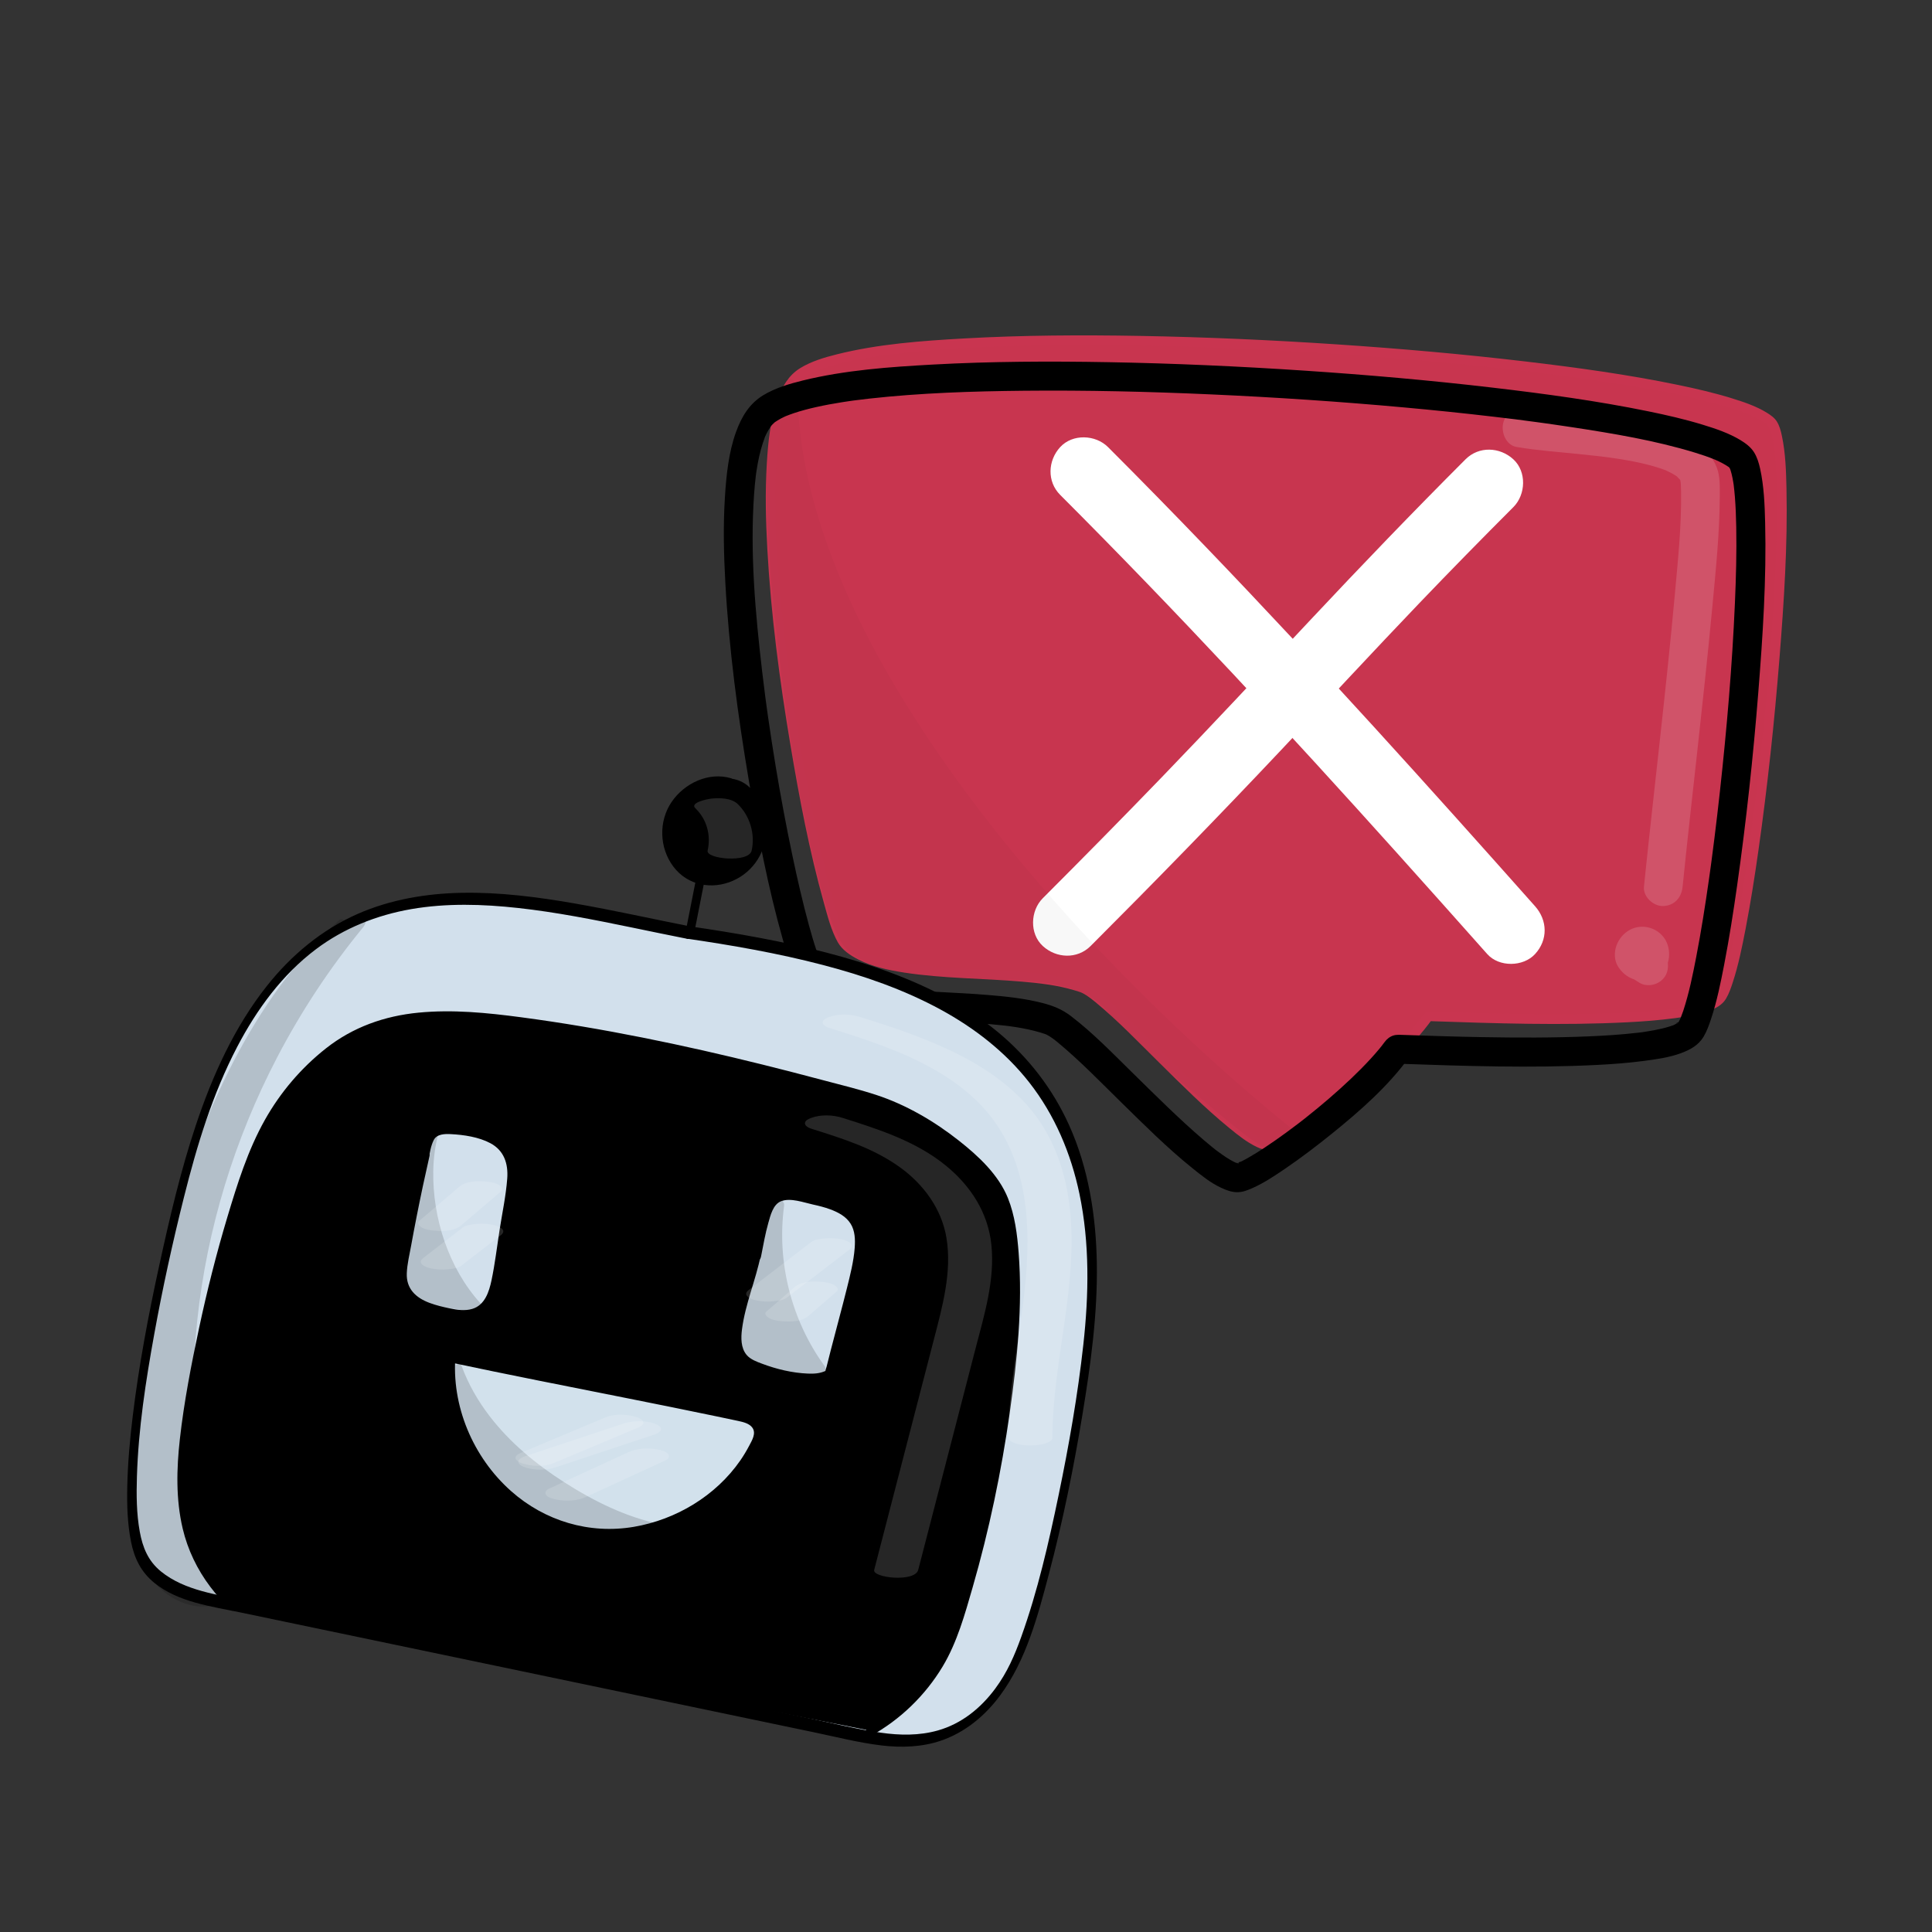 <?xml version="1.0" encoding="utf-8"?>
<!-- Generator: Adobe Adobe Illustrator 24.2.0, SVG Export Plug-In . SVG Version: 6.00 Build 0)  -->
<svg version="1.1" xmlns="http://www.w3.org/2000/svg" xmlns:xlink="http://www.w3.org/1999/xlink" x="0px" y="0px"
	 viewBox="0 0 2000 2000" style="enable-background:new 0 0 2000 2000;" xml:space="preserve">
<rect x="0" y="0" width="2000" height="2000" fill="#333333" stroke="none"/>
<style type="text/css">
	.st0{fill:#C8354F;}
	.st1{fill:#C93550;}
	.st2{opacity:0.149;}
	.st3{fill:#FFFFFF;}
	.st4{opacity:0.031;}
	.st5{fill:#D2E0EC;}
	.st6{fill:#D2E1EC;}
</style>
<g id="Ebene_6">
</g>
<g id="Ebene_3">
</g>
<g id="Ebene_4">
	<g>
		<g id="Ebene_2_Kopie">
			<g>
				<path class="st0" d="M1480.74,1052.09c69.13,2.35,279.59,10.37,300.51-18.94c33.98-47.62,86.52-563.8,52.01-596.52
					C1760.94,368.06,899.16,311,822.6,391.91c-69.03,72.96,25.04,555.45,51.45,584.56c39.92,44,181.38,21.66,247.28,46.44
					c29.38,11.05,160.03,164.64,192.7,162.89c18.54-0.99,126.77-80.9,164.53-133.56"/>
				<g>
					<path class="st1" d="M1480.74,1057.1c67.85,2.31,135.93,4.62,203.78,1.16c16.32-0.83,32.65-2.04,48.85-4.2
						c12.01-1.6,24.31-3.46,35.73-7.66c7.02-2.58,13.73-5.97,17.67-12.58c3-5.05,4.99-10.78,6.82-16.34
						c6.03-18.29,9.86-37.35,13.5-56.24c5.21-27.07,9.47-54.33,13.34-81.62c9.32-65.82,16.4-131.97,21.68-198.23
						c4.65-58.32,8.54-117.07,7.25-175.61c-0.4-18.13-0.97-36.72-4.74-54.51c-1.07-5.07-2.45-10.49-5.24-14.92
						c-2.44-3.88-6.35-6.61-10.18-8.99c-11.04-6.87-23.84-11.15-36.18-14.98c-18.28-5.67-36.98-10-55.71-13.87
						c-52.31-10.83-105.37-18.09-158.39-24.34c-64.95-7.66-130.14-13.36-195.4-17.7c-67.74-4.51-135.58-7.54-203.46-8.73
						c-60.63-1.06-121.37-0.79-181.94,2.62c-43.93,2.47-88.82,5.71-131.65,16.4c-13.05,3.26-26.61,7.25-38.15,14.35
						c-12.07,7.43-18.85,19.46-23.47,32.57c-7.41,20.98-9.71,43.84-11.05,65.92c-1.79,29.44-1.11,59.02,0.51,88.46
						c3.75,68.03,12.65,135.83,23.91,202.99c9.2,54.87,19.6,109.94,34.64,163.55c3.82,13.63,7.48,28.47,14.48,40.91
						c4.51,8,13.07,13.64,21.05,17.69c14.77,7.51,31.29,11.13,47.56,13.62c40.37,6.19,81.39,5.89,122.01,9.37
						c18,1.54,36.19,3.64,53.57,8.75c5.92,1.74,8.14,2.28,12.79,5.25c3.67,2.34,6.83,4.86,10.13,7.59
						c23.18,19.18,44.14,41.16,65.55,62.26c23.58,23.25,47.09,46.89,72.77,67.85c8.74,7.13,17.89,14.53,28.14,19.4
						c7.8,3.7,14.22,4.37,22.2,0.95c11.9-5.09,22.88-12.55,33.53-19.82c15.91-10.86,31.28-22.53,46.25-34.66
						c28.88-23.39,58.1-48.69,79.97-78.99c3.78-5.23-4.91-10.24-8.65-5.06c-10.56,14.64-23.35,27.7-36.37,40.14
						c-14.74,14.09-30.23,27.4-46.16,40.13c-14.38,11.49-29.17,22.53-44.49,32.74c-9.42,6.27-20.54,14.09-30.67,17.39
						c-0.64,0.21-1.29,0.38-1.94,0.56c-1.73,0.48,0.32,0.07-0.9,0.13c-0.58,0.03-1.17-0.03-1.75-0.09c1.35,0.14-1.29-0.34-1.79-0.48
						c-3.59-1.03-6.64-2.73-10.33-4.96c-10.44-6.3-19.89-14.21-29.09-22.16c-25.47-22-49.23-45.96-73.18-69.58
						c-19.85-19.58-39.41-40.26-61.57-57.29c-8.56-6.58-17.28-9.98-27.81-12.61c-17.65-4.42-35.93-6.34-54.04-7.79
						c-39.99-3.2-80.56-2.72-120.2-9.45c-15.36-2.61-31.34-6.2-44.86-14.26c-2.59-1.54-5.1-3.23-7.37-5.2
						c-1.25-1.08-2.39-2.25-3.56-3.41c-0.27-0.27-1.69-2.12-0.43-0.39c-1.09-1.49-1.97-3.1-2.79-4.75
						c-2.36-4.75-4.28-10.22-6.39-16.57c-2.83-8.54-5.31-17.19-7.66-25.87c-6.53-24.1-12.03-48.48-17.13-72.91
						c-13.31-63.8-23.82-128.27-31.33-193.01c-7.07-60.96-12.61-123.19-8.33-184.57c1.46-20.83,3.92-42.36,11.48-61.98
						c2.28-5.9,6.26-13.39,10.29-17.71c0.7-0.76,1.44-1.48,2.21-2.17c0.35-0.31,0.71-0.61,1.07-0.91c1.25-1.06-0.52,0.32,0.84-0.65
						c2.03-1.44,4.13-2.76,6.31-3.95c5.93-3.23,9.53-4.59,16-6.78c7.4-2.51,14.97-4.51,22.58-6.25c18.91-4.32,38.16-7.1,57.43-9.28
						c53.25-6.03,107-7.79,160.56-8.36c64.89-0.69,129.79,0.85,194.61,3.74c66.66,2.98,133.27,7.44,199.73,13.51
						c59.05,5.39,118.04,11.94,176.65,20.97c42.28,6.51,85.05,13.63,126,26.27c6.93,2.14,13.8,4.49,20.52,7.24
						c1.26,0.52,1.21,0.49,3.17,1.37c1.34,0.6,2.68,1.23,3.99,1.88c2.25,1.12,4.46,2.31,6.59,3.63c0.9,0.56,1.77,1.15,2.65,1.75
						c0.44,0.3,0.87,0.63,1.3,0.96c-1.37-1.04,0.07,0.06,0.38,0.33c0.61,0.55,1.2,1.09,1.78,1.67c1.01,1.01-0.51-0.85,0.11,0.13
						c0.25,0.39,0.52,0.76,0.73,1.17c0.27,0.5,1.52,3.22,0.87,1.64c0.47,1.14,0.88,2.31,1.25,3.48c0.91,2.89,1.58,5.86,2.15,8.84
						c3.19,16.61,3.74,35.58,4.04,53.49c0.46,26.67-0.3,53.35-1.49,79.99c-2.89,64.92-8.46,129.75-15.54,194.34
						c-6.41,58.47-13.82,117.01-24.95,174.79c-3.61,18.74-7.42,37.64-13.36,55.81c-2.01,6.14-2.91,9.27-5.95,14.37
						c-1.3,2.18-2.09,3.03-3.99,4.23c-3.63,2.3-6.6,3.46-10.59,4.75c-11.85,3.84-24.38,5.68-36.71,7.13
						c-16.34,1.92-32.77,2.97-49.2,3.7c-37.38,1.65-74.83,1.54-112.23,0.89c-28.23-0.49-56.44-1.41-84.65-2.38
						C1474.29,1046.86,1474.3,1056.88,1480.74,1057.1L1480.74,1057.1z"/>
				</g>
			</g>
		</g>
		<g id="Ebene_7">
			<g class="st2">
				<g>
					<path class="st3" d="M1570.05,462.73c21.27,3.56,42.84,5.15,64.28,7.3c5.92,0.59,11.84,1.21,17.75,1.88
						c2.88,0.33,5.76,0.66,8.64,1.02c1.44,0.18,2.88,0.36,4.32,0.54c4.74,0.6-4.01-0.58,0.82,0.11c11.24,1.59,22.46,3.4,33.53,5.92
						c5.15,1.17,10.27,2.49,15.31,4.04c2.27,0.7,4.53,1.44,6.77,2.25c1.08,0.39,2.14,0.8,3.21,1.2c4.38,1.65-3.1-1.51-0.41-0.2
						c3.78,1.84,7.53,3.62,11.03,5.97c0.74,0.5,1.48,1.19,2.26,1.61c-1.11-0.59-3.98-3.37-1.67-1.21c1.34,1.26,2.6,3.01,4.04,4.12
						c-0.79-0.61-3.11-4.53-1.48-1.84c0.4,0.67,0.81,1.35,1.23,2.01c2.43,3.83-0.96-4.05-0.44-1.21c0.26,1.44,1.21,6.71,0.55,1.79
						c-0.65-4.87-0.14-0.93-0.03,0.25c0.1,1.12,0.18,2.24,0.25,3.35c0.15,2.56,0.22,5.12,0.25,7.69
						c0.47,35.15-3.25,70.52-6.42,105.47c-4.49,49.51-9.81,98.95-15.22,148.37c-5.11,46.74-10.42,93.46-15.3,140.23
						c-0.51,4.84-1,9.69-1.5,14.54c-1.06,10.44,9.95,20.45,20,20c11.74-0.53,18.87-8.81,20-20c4.68-46.1,9.91-92.15,14.98-138.21
						c5.58-50.76,11.11-101.54,15.88-152.39c3.52-37.54,7.44-75.38,7.6-113.12c0.04-9.66,0.46-20.95-3.02-30.08
						c-8.15-21.36-29.4-31.94-49.95-38.54c-23.07-7.41-47.56-10.44-71.54-13.25c-22.23-2.6-44.57-4.22-66.78-6.95
						c-1.1-0.13-2.2-0.28-3.3-0.42c-3.34-0.42,5.26,0.76,1.26,0.16c-2.1-0.31-4.19-0.62-6.28-0.97c-10.28-1.72-22.04,2.7-24.6,13.97
						C1553.88,447.79,1559.01,460.88,1570.05,462.73L1570.05,462.73z"/>
				</g>
			</g>
			<g class="st2">
				<g>
					<path class="st3" d="M1685.69,992.16c0.67,4.37,1.34,8.74,2.01,13.1c9.79-7.53,19.59-15.06,29.38-22.59
						c-5.08-3.22-10.15-6.44-15.23-9.66c1.35,10.47,2.7,20.94,4.05,31.41c-2.3,1.93-4.47,3.31-7.52,3.75
						c-1.18,0.35-2.37,0.35-3.55-0.01c-2.05-0.37-2.35-0.38-0.89-0.04c-2.23-0.83-3.93-1.83-5.71-3.42c1.01,1.03,0.86,0.8-0.43-0.69
						c-1.19-1.24-2.02-2.71-2.49-4.4c3.06-7.53,6.13-15.06,9.19-22.59c0.28-0.16,4.84-1.5,2.33-0.99c2.48-0.5,4.62-0.55,7.11-0.05
						c-2.53-0.51,1.94,0.92,2.25,1.07c-2.28-1.06,1.58,1.21,1.89,1.52c1.6,1.6,2.59,3.74,3.25,5.87c-1.08-3.46-0.29,7.33-0.24,7
						c0.42-2.52-0.73,1.79-0.96,2.2c-0.65,0.86-1.3,1.72-1.95,2.57c-2.77,1.93-3.49,2.48-2.18,1.66c2.1-1.07-4.4,1.6-2.17,0.91
						c1.03-0.24,0.6-0.19-1.27,0.17c-1.15,0.35-2.31,0.38-3.47,0.09c-4.59-0.52-8.52-3.29-10.3-7.58c-1.68-4.05-0.03,2.05-0.66-2.46
						c-0.62-4.47-0.59,1.86-0.04-2.63c-0.03-1.2,0.28-2.31,0.91-3.33c0.81-1.67,0.97-2.06,0.48-1.18c-0.89,1.53,3.58-3.76,1.05-1.76
						c10.47,1.35,20.94,2.7,31.41,4.05c-1.09-1.66-2.18-3.33-3.27-4.99c-5.72-8.74-17.97-13.23-27.36-7.17
						c-8.73,5.63-13.3,18-7.18,27.36c1.09,1.66,2.18,3.33,3.27,4.99c3.51,5.36,8.24,8.69,14.61,9.55c6.76,0.91,11.61-1.39,16.8-5.5
						c10.43-8.26,11.6-25.54,4.69-36.28c-8.21-12.77-25.71-16.76-38.47-8.22c-12.31,8.23-17.85,25.38-8.96,38.27
						c8.6,12.46,25.2,17.21,38.62,9.41c7.67-4.46,11.5-14.06,9.19-22.59c-2.49-9.22-9.98-16.97-19.3-19.43
						c-10.11-2.67-19.13,0.01-26.95,6.58c-10.3,8.64-5.98,25.05,4.05,31.41c5.08,3.22,10.15,6.44,15.23,9.66
						c6.77,4.29,16.11,3.15,22.21-1.56c6.84-5.29,8.43-12.8,7.17-21.02c-0.67-4.37-1.34-8.74-2.01-13.1
						c-0.71-4.62-5.34-9.7-9.19-11.95c-4.29-2.51-10.6-3.57-15.41-2.02c-4.84,1.57-9.51,4.57-11.95,9.19
						C1685.03,981.81,1684.83,986.54,1685.69,992.16L1685.69,992.16z"/>
				</g>
			</g>
		</g>
		<g id="Ebene_2_1_">
			<g>
				<g>
					<path d="M1448.48,1101.19c67.94,2.34,136.11,4.67,204.05,1.26c16.34-0.82,32.69-2.02,48.92-4.15
						c12.9-1.7,26.14-3.48,38.43-7.97c9.52-3.48,18.21-8.09,23.59-17.02c3.43-5.69,5.71-12.2,7.8-18.48
						c6.08-18.27,9.93-37.34,13.58-56.22c5.25-27.13,9.52-54.46,13.4-81.82c9.43-66.49,16.64-133.31,21.95-200.26
						c4.62-58.25,8.51-116.95,7.07-175.41c-0.46-18.65-1.2-37.82-5.23-56.1c-1.28-5.82-3.13-11.92-6.35-16.97
						c-3.43-5.37-8.68-9.24-14.06-12.5c-11.97-7.25-25.77-11.85-39.09-15.93c-18.45-5.64-37.3-9.95-56.19-13.82
						c-53.13-10.88-107.02-18.17-160.86-24.49c-64.91-7.62-130.04-13.3-195.25-17.64c-67.65-4.5-135.41-7.55-203.19-8.76
						c-60.43-1.08-120.96-0.85-181.32,2.47c-44.97,2.47-90.95,5.76-134.82,16.53c-13.95,3.43-28.44,7.76-40.81,15.23
						c-14.28,8.62-22.43,22.28-28.04,37.66c-7.87,21.6-10.22,45.39-11.65,68.18c-1.85,29.4-1.17,58.95,0.46,88.35
						c3.79,68.62,12.89,137.01,24.33,204.74c9.29,55.04,19.79,110.29,35.04,164.03c4.04,14.23,8.03,29.72,15.42,42.66
						c5.45,9.54,15.4,16.53,25.03,21.33c15.9,7.93,33.32,11.96,50.79,14.56c41.38,6.17,83.3,6.02,124.92,9.67
						c4.57,0.4,9.14,0.85,13.7,1.37c1.21,0.14,2.43,0.28,3.64,0.43c0.65,0.08,4.73,0.63,0.79,0.09c2.34,0.32,4.67,0.66,7,1.03
						c8.62,1.38,17.2,3.12,25.56,5.64c1.59,0.48,3.18,0.99,4.75,1.53c0.89,0.31,1.83,0.78,2.74,0.98c1.86,0.41-4-2.06-2.35-0.99
						c1.38,0.89,2.94,1.54,4.33,2.42c1.63,1.03,3.18,2.17,4.74,3.29c3.51,2.54-2.42-1.99,0.34,0.24c1.21,0.98,2.43,1.95,3.63,2.95
						c23.08,19.13,44.04,40.9,65.42,61.86c23.67,23.19,47.26,46.8,73.07,67.64c9.37,7.57,19.13,15.53,30.13,20.67
						c5.19,2.43,10.53,4.53,16.35,4.67c5.83,0.14,10.79-1.84,16.01-4.13c12.02-5.28,23.15-12.74,33.97-20.11
						c16.49-11.23,32.41-23.33,47.93-35.85c29.45-23.75,58.75-49.42,81.09-80.19c4.76-6.56,1.12-16.72-5.38-20.52
						c-7.58-4.43-15.75-1.19-20.52,5.38c-0.64,0.88-4.59,5.94-1.87,2.56c-1.21,1.51-2.42,3.03-3.65,4.52
						c-2.88,3.46-5.85,6.85-8.89,10.17c-6.54,7.14-13.39,14-20.41,20.67c-14.76,14.03-30.26,27.27-46.2,39.92
						c-1.71,1.36-3.42,2.7-5.14,4.05c-0.32,0.25-3.74,2.89-1.05,0.82c-1.01,0.78-2.03,1.56-3.05,2.33
						c-3.96,3.02-7.95,5.99-11.97,8.93c-7,5.11-14.08,10.09-21.31,14.87c-5.86,3.88-11.81,7.65-17.93,11.11
						c-2.29,1.29-4.6,2.54-6.96,3.7c-0.99,0.48-2.41,0.85-3.27,1.53c3.16-2.48,2.58-0.99,0.28-0.2c-0.78,0.27-1.6,0.43-2.37,0.7
						c-2.63,0.96,2.71-0.09,2.08-0.24c-0.44-0.1-1.66-0.18-2.09-0.08c3.83-0.86,3.75,0.79,1.27-0.01c-0.85-0.27-1.71-0.58-2.57-0.84
						c-3.03-0.91,3.69,1.8,0.81,0.34c-2.07-1.05-4.13-2.08-6.13-3.27c-4.76-2.82-9.23-6.05-13.66-9.35
						c-0.81-0.6-3.29-2.21,0.43,0.35c-0.69-0.47-1.34-1.04-1.99-1.56c-1.25-0.99-2.5-1.99-3.73-3c-2.86-2.33-5.69-4.7-8.49-7.1
						c-25.46-21.84-49.21-45.64-73.15-69.11c-20.62-20.22-40.95-41.35-63.97-58.89c-8.9-6.79-18.37-10.57-29.26-13.36
						c-18.84-4.83-38.45-6.85-57.8-8.4c-20.3-1.62-40.64-2.45-60.97-3.64c-10.05-0.59-20.1-1.26-30.13-2.17
						c-4.62-0.42-9.23-0.89-13.83-1.44c-1.23-0.15-2.45-0.3-3.68-0.45c-3.97-0.49,2.2,0.37-0.25-0.03c-2.56-0.42-5.14-0.75-7.7-1.17
						c-8.44-1.39-16.84-3.14-25.04-5.59c-3.57-1.06-7.01-2.38-10.52-3.63c-3.23-1.15,3.06,1.51,0.03,0.01
						c-0.84-0.42-1.72-0.78-2.56-1.19c-1.65-0.8-3.27-1.65-4.85-2.56c-1.53-0.88-3.02-1.81-4.47-2.81c-0.47-0.32-0.92-0.68-1.4-0.99
						c-2.58-1.68,2.57,2.38,0.37,0.27c-1.6-1.54-3.39-3.82-5.2-5.04c3.49,2.36,2.5,3.62,1.54,1.93c-0.18-0.32-0.4-0.63-0.6-0.94
						c-0.55-0.89-1.03-1.82-1.51-2.75c-0.52-1.03-0.98-2.08-1.47-3.13c-1.48-3.19,0.99,2.49,0.54,1.3
						c-0.27-0.72-0.58-1.42-0.86-2.13c-1.28-3.25-2.44-6.55-3.55-9.86c-2.88-8.59-5.41-17.31-7.8-26.05
						c-6.55-23.96-12.07-48.2-17.19-72.5c-6.4-30.4-12.08-60.95-17.16-91.59c-2.8-16.89-5.42-33.82-7.85-50.77
						c-0.57-4.02-1.14-8.04-1.69-12.06c-0.14-1.05-0.94-6.97-0.36-2.6c-0.34-2.56-0.68-5.13-1.02-7.69
						c-1.1-8.42-2.14-16.84-3.13-25.28c-7.12-60.79-12.71-122.88-8.36-184.09c0.44-6.19,1.01-12.37,1.75-18.53
						c0.16-1.35,1.02-5.82,0.04-0.48c0.26-1.44,0.41-2.91,0.62-4.35c0.42-2.79,0.89-5.58,1.41-8.36c1.74-9.32,4.12-18.47,7.49-27.34
						c0.19-0.5,0.46-0.99,0.61-1.5c0.06-0.21-1.77,3.96-0.89,2.12c0.44-0.93,0.84-1.89,1.29-2.82c0.85-1.77,1.77-3.51,2.78-5.2
						c0.86-1.45,1.84-2.81,2.77-4.22c1.65-2.5-2.93,3.35-0.47,0.63c0.56-0.62,1.1-1.27,1.68-1.88c0.68-0.71,1.41-1.37,2.14-2.04
						c0.42-0.38,0.9-0.7,1.31-1.09c0.39-0.38-3.96,2.81-1.38,1.1c2.09-1.38,4.17-2.73,6.38-3.92c1.17-0.63,2.35-1.22,3.55-1.78
						c0.69-0.32,1.38-0.63,2.07-0.95c3.4-1.57-2.01,0.8-1.05,0.43c3.05-1.18,6.08-2.37,9.18-3.4c7.45-2.48,15.06-4.46,22.72-6.19
						c8.94-2.01,17.96-3.66,27.01-5.09c2.37-0.38,4.74-0.73,7.11-1.08c1.1-0.16,2.21-0.32,3.31-0.47c0.67-0.09,1.34-0.19,2.01-0.28
						c3.8-0.53-3.21,0.41-0.6,0.08c5.39-0.69,10.79-1.36,16.2-1.97c53.26-5.92,106.99-7.64,160.54-8.17
						c64.45-0.63,128.91,0.9,193.29,3.78c66.77,2.98,133.48,7.44,200.05,13.5c31,2.82,61.97,6,92.88,9.64
						c14.74,1.73,29.49,3.47,44.18,5.55c-3.94-0.56-0.33-0.04,1.46,0.2c1.8,0.25,3.6,0.49,5.4,0.74c3.55,0.49,7.11,0.99,10.66,1.5
						c6.62,0.95,13.25,1.93,19.86,2.94c42.37,6.49,85.21,13.59,126.29,26.12c6.93,2.11,13.81,4.42,20.53,7.13
						c0.63,0.25,1.26,0.54,1.89,0.78c-5.66-2.11-2.37-1.02-1.04-0.42c1.36,0.61,2.72,1.22,4.06,1.88c2.29,1.11,4.55,2.3,6.73,3.62
						c0.92,0.56,1.83,1.13,2.71,1.74c0.41,0.28,0.81,0.6,1.23,0.87c2.2,1.46-3.54-3.07-1.49-1.15c0.61,0.57,1.26,1.17,1.91,1.7
						c2.33,1.9-2.36-4.19-0.68-0.84c0.4,0.81,0.82,1.72,1.29,2.48c-2.43-3.97-0.97-2.52-0.12,0.07c0.89,2.7,1.56,5.48,2.12,8.27
						c0.32,1.57,0.6,3.15,0.86,4.74c0.15,0.93,0.29,1.86,0.43,2.79c0.62,3.98-0.46-3.8-0.07-0.55c0.5,4.19,0.94,8.38,1.28,12.58
						c0.83,10.43,1.22,20.9,1.41,31.37c0.49,26.34-0.23,52.71-1.38,79.03c-2.83,65-8.4,129.9-15.5,194.57
						c-1.78,16.19-3.67,32.37-5.69,48.53c-0.98,7.82-1.99,15.63-3.02,23.44c-0.12,0.88-0.6,4.44,0,0.02
						c-0.11,0.83-0.22,1.66-0.34,2.49c-0.25,1.82-0.49,3.63-0.74,5.45c-0.54,3.91-1.09,7.81-1.64,11.71
						c-3.81,26.71-8,53.39-13.12,79.88c-3.62,18.73-7.45,37.64-13.43,55.79c-0.98,2.96-2.23,5.81-3.22,8.76
						c1.99-5.96,0.66-1.55-0.14,0.08c-0.51,1.03-1.07,2.01-1.63,3.01c-0.22,0.4-0.53,0.75-0.74,1.16c-1.06,2.07,3.17-3.05,1.13-1.47
						c-0.53,0.41-1.23,1.06-1.66,1.57c-0.78,0.92-2.88-0.17,2.06-1.59c-0.48,0.14-1,0.73-1.45,0.98c-1.6,0.89-3.2,1.69-4.83,2.52
						c-2.17,1.09,3.89-1.42,1.53-0.66c-0.55,0.18-1.09,0.42-1.64,0.62c-1.16,0.42-2.34,0.82-3.52,1.19
						c-5.34,1.68-10.82,2.89-16.31,3.93c-3.07,0.58-6.14,1.09-9.23,1.55c-1.2,0.18-7.35,1.25-2.31,0.35
						c-1.85,0.33-3.77,0.48-5.64,0.7c-16.55,1.93-33.2,2.97-49.85,3.68c-37.23,1.59-74.54,1.47-111.8,0.8
						c-28.26-0.5-56.51-1.44-84.77-2.41c-8.1-0.28-15,7.09-15,15C1433.48,1094.55,1440.35,1100.91,1448.48,1101.19L1448.48,1101.19z
						"/>
				</g>
			</g>
		</g>
		<g id="Ebene_10">
			<g>
				<g>
					<path class="st3" d="M1097.5,512.32c60.47,60.49,119.78,122.12,178.24,184.55c57.5,61.41,114.18,123.58,170.42,186.15
						c31.26,34.77,62.37,69.67,93.43,104.62c12.2,13.73,37.23,13.37,49.5,0c13.45-14.65,13.01-34.85,0-49.5
						c-55.38-62.32-110.96-124.47-167.15-186.07c-57.1-62.6-114.82-124.63-173.52-185.72c-33.47-34.84-67.26-69.36-101.41-103.52
						c-12.96-12.97-36.71-13.93-49.5,0C1084.67,476.79,1083.67,498.48,1097.5,512.32L1097.5,512.32z"/>
				</g>
			</g>
			<g>
				<g>
					<path class="st3" d="M1129,979.31c66.65-66.66,132.43-134.16,197.09-202.76c47.87-50.78,95.21-102.06,143.48-152.46
						c31.98-33.39,64.35-66.41,97.04-99.11c12.96-12.97,13.93-36.71,0-49.5c-13.97-12.82-35.66-13.84-49.5,0
						c-54.38,54.39-107.67,109.83-160.27,165.94c-51.05,54.45-101.93,109.04-153.76,162.74c-40.8,42.27-82.04,84.11-123.58,125.66
						c-12.96,12.96-13.93,36.71,0,49.5C1093.47,992.14,1115.17,993.15,1129,979.31L1129,979.31z"/>
				</g>
			</g>
		</g>
		<g id="Ebene_9">
			<g class="st4">
				<path d="M815.56,401.7c0,281,312.26,612.99,525.2,782.43c-26.36,7.04-59.46-30.06-117.44-76.2
					c-81.95-65.2-59.06-73.17-104.65-91.42c-37.87-15.16-84.13-11.05-124.91-12.35c-37.58-1.19-84.58-7.83-108.65-26.8
					c-31.75-25.02-88.42-342.47-81.78-537.55"/>
				<g>
					<path d="M805.56,401.7c0.09,58.33,12.98,116.13,32.75,170.79c21.92,60.61,51.91,118.12,86.08,172.67
						c36.25,57.87,77.34,112.69,121.16,165.03c43.23,51.62,89.31,100.85,137.53,147.83c43.24,42.12,88.22,82.51,135.02,120.63
						c5.17,4.21,10.36,8.39,15.58,12.54c1.47-5.57,2.94-11.14,4.41-16.71c-0.71,0.18-1.42,0.32-2.13,0.47
						c2.65-0.55,0.41-0.03-0.23-0.02c-1.24,0.02-2.46,0.04-3.7-0.03c-2.84-0.14,0.92,0.39-1.92-0.31c-1.6-0.39-3.18-0.8-4.75-1.33
						c-0.82-0.28-1.63-0.59-2.44-0.9c1.8,0.71-0.08-0.03-0.52-0.24c-1.59-0.76-3.16-1.53-4.71-2.36c-3.43-1.86-6.74-3.95-9.98-6.14
						c-17.2-11.63-32.69-25.78-48.55-39.12c-31.04-26.11-63.96-50.14-90.15-81.42c-5.22-6.24-10.13-12.87-16.21-18.32
						c-7.61-6.82-16.42-11.55-25.76-15.53c-46.11-19.63-96.58-12.66-145.27-15.64c-22.2-1.36-44.66-4.36-65.8-11.54
						c-8.68-2.95-16.95-6.84-24.38-12.25c-1.1-0.8,0.95,1.18-0.4-0.4c-0.31-0.36-0.67-0.72-1.01-1.05c-1.09-1.07-0.6-1.82,0.34,0.52
						c-0.24-0.6-0.88-1.21-1.25-1.76c-1.82-2.71-3.33-5.63-4.73-8.58c-0.46-0.96-0.9-1.93-1.33-2.9c-0.32-0.73-1.54-3.74-0.34-0.74
						c-0.84-2.1-1.7-4.2-2.5-6.32c-3.98-10.56-7.28-21.39-10.33-32.25c-18.82-67.05-30.02-136.56-39.3-205.48
						c-10.89-80.86-18.4-162.71-17.93-244.37c0.05-8.9,0.22-17.79,0.52-26.69c0.43-12.87-19.57-12.86-20,0
						c-2.71,81.49,4.09,163.42,13.98,244.25c9.08,74.3,20.55,148.9,39.14,221.48c5.57,21.78,11.47,44.22,21.48,64.46
						c3.48,7.03,7.68,12.81,14.06,17.44c17.08,12.42,39.22,17.99,59.7,21.55c23.91,4.16,48.05,5.36,72.28,5.47
						c24.88,0.12,50.2-0.58,74.78,3.99c6.04,1.12,12.03,2.55,17.89,4.38c2.64,0.82,5.25,1.73,7.83,2.72
						c1.09,0.42,2.16,0.86,3.24,1.29c1.89,0.77-1.11-0.51,1.2,0.51c4.8,2.12,9.54,4.4,13.97,7.22c0.81,0.52,1.61,1.05,2.39,1.6
						c1.07,0.75,2.49,1.99,0.6,0.39c1.58,1.35,3.18,2.65,4.67,4.11c2.81,2.73,5.36,5.72,7.86,8.73c7.64,9.19,15.3,18.28,23.72,26.77
						c16.14,16.27,33.97,30.55,51.74,44.96c19.1,15.49,37.46,31.91,56.78,47.14c12.72,10.03,26.58,21.11,42.59,25.25
						c6.65,1.72,13.51,1.93,20.19,0.25c6.74-1.69,10.4-11.95,4.41-16.71c-45.87-36.53-89.98-75.28-132.45-115.71
						c-47.83-45.52-93.63-93.22-136.83-143.16C1034.53,867.3,993.2,814,956.23,757.76c-35.04-53.3-66.6-109.43-90.32-168.74
						c-21.31-53.3-36.82-109.75-39.81-166.89c-0.36-6.8-0.53-13.61-0.54-20.42C825.54,388.84,805.54,388.81,805.56,401.7
						L805.56,401.7z"/>
				</g>
			</g>
		</g>
	</g>
</g>
<g id="Ebene_5">
	<g>
		<g>
			<path class="st5" d="M714.1,965.67c-211.53-41.69-425.22-114.07-521.87,249.3c-27.65,103.98-82.03,350.7-40.62,405.73
				c18.21,24.19,50.09,31.89,79.44,38.02c215.38,45.01,430.76,90.01,646.14,135.02c42.93,8.97,117.23,28.56,168.25-61.77
				c34.01-60.22,74.26-260.27,82.91-362.55c25.53-301.95-173.46-368.87-416.7-404.24"/>
			<g>
				<path d="M716.45,959.42c-40.58-8.01-80.94-17.09-121.7-24.19c-38.46-6.69-77.48-11.74-116.59-11
					c-36.94,0.7-73.74,6.89-107.72,21.76c-37.12,16.25-68.79,42.71-93.89,74.3c-33.89,42.65-56.73,93.35-73.88,144.73
					c-15.79,47.3-27.17,96.22-37.81,144.91c-11.29,51.63-21.12,103.71-27.47,156.2c-2.9,24.02-5.12,48.19-5.63,72.39
					c-0.41,19.19,0.1,38.7,3.89,57.58c3.45,17.17,10.35,31.3,24.2,42.54c24.67,20.04,59.26,24.32,89.35,30.61
					c79.06,16.52,158.12,33.04,237.18,49.56c79.38,16.59,158.77,33.18,238.15,49.77c39.37,8.23,78.73,16.45,118.1,24.68
					c23.13,4.83,46.4,10.8,69.91,13.62c20.61,2.47,41.93,1.76,61.7-5.02c24.93-8.55,45.58-25.77,61.13-46.81
					c27-36.54,39-82.38,50.44-125.65c14.35-54.29,25.57-109.46,34.7-164.86c8.53-51.77,15.79-104.27,14.92-156.85
					c-0.81-48.89-8.58-98.48-28.86-143.28c-17.01-37.57-42.32-70.28-74.15-96.49c-32.62-26.85-70.76-46.24-110.19-60.96
					c-43.94-16.4-89.76-27.41-135.79-36.09c-24.05-4.54-48.21-8.41-72.42-11.94c-5.22-0.76-10.79,11.62-4.7,12.51
					c47.93,6.98,95.78,15.27,142.67,27.54c42.1,11.01,83.66,25.37,121.96,46.25c34.91,19.03,66.76,43.74,91.39,75.13
					c26.5,33.76,43.35,73.67,52.1,115.53c10.7,51.19,9.76,104.18,4.04,155.92c-5.78,52.31-14.89,104.32-25.59,155.84
					c-10.26,49.44-21.63,99.21-38.69,146.81c-6.96,19.43-14.5,36.75-26.87,53.5c-15.01,20.31-34.94,36.47-59.49,43.41
					c-19.3,5.46-39.49,5.14-59.2,2.28c-24.54-3.56-48.85-9.65-73.1-14.72c-77.76-16.25-155.52-32.5-233.27-48.75
					s-155.52-32.5-233.27-48.75c-38.72-8.09-77.43-16.18-116.15-24.27c-30.07-6.28-64.51-10.32-89.17-30.35
					c-13.3-10.8-18.99-24.8-21.99-41.2c-3.42-18.68-3.53-38-2.96-56.92c1.5-49.58,9.13-99.01,17.97-147.74
					c8.61-47.48,18.95-94.66,30.69-141.46c13.42-53.53,29.51-106.82,55.2-155.89c20.22-38.63,46.45-74.62,81.54-101.02
					c28.92-21.76,62.97-35.29,98.52-41.46c36.55-6.34,74.03-5.21,110.77-1.17c39.44,4.34,78.41,12.11,117.24,20.1
					c19.36,3.98,38.71,8.05,58.11,11.87C716.88,972.94,722.56,960.63,716.45,959.42L716.45,959.42z"/>
			</g>
		</g>
		<g>
			<g>
				<path d="M720.17,911.79c-3.62,18.37-7.24,36.73-10.86,55.1c-0.51,2.6,0.58,5.47,3.63,4.93c3.11-0.55,5.4-4.58,5.95-7.36
					c3.62-18.37,7.24-36.73,10.86-55.1c0.51-2.6-0.58-5.47-3.63-4.93C723.01,904.97,720.72,909.01,720.17,911.79L720.17,911.79z"/>
			</g>
		</g>
		<g>
			<path d="M756.19,812.55c27.02,4.11,38.97,46.71,27.84,69.8c-11.13,23.09-41.08,34.56-64.13,24.56
				c-23.05-10-35.51-39.87-26.7-63.96c8.82-24.09,37.51-38.57,61.45-30.99"/>
			<g>
				<path d="M753.84,818.8c16.85,2.9,25.8,20.57,28.55,35.89c3.04,16.97-1.96,33-17.14,42.31c-16.7,10.24-38.68,9.86-53.6-3.47
					c-13.98-12.5-21.12-35.06-13.12-52.68c8.96-19.74,33.68-28.65,53.76-22.64c4.9,1.47,10.77-10.69,4.7-12.51
					c-23.27-6.97-48.56,5.06-61.78,24.55c-13.56,20-12.71,47.33,1.72,66.68c14.7,19.71,40.04,24.48,62.05,14.72
					c21.32-9.46,34.69-30.64,34.1-53.85c-0.54-21.17-11.25-47.51-34.54-51.51C753.36,805.41,747.73,817.75,753.84,818.8
					L753.84,818.8z"/>
			</g>
		</g>
		<g>
			<path d="M242.39,1661.1c-38.65-40.24-64.74-83.32-49.27-189.02c12.49-85.34,34.54-181.84,63.31-263.11
				c18.22-51.47,45.25-91.58,88.67-123.8c51.1-37.91,120-35.05,182.36-27.12c124.9,15.88,247.64,45.45,368.96,79.13
				c46.36,12.87,111.87,54.96,137.07,96.63c40.99,67.8,2.82,320.79-47.61,460.82c-14.58,40.5-47.59,76.75-84.97,96.95"/>
			<g>
				<path d="M246.63,1655.93c-14.44-15.07-27.7-31.35-36.93-50.19c-10.92-22.28-15.32-47.15-16.06-71.79
					c-1.06-35.63,5.04-71.03,11.2-105.99c6.64-37.71,14.64-75.19,24.05-112.31c9.22-36.36,19.72-72.49,32.41-107.8
					c10.86-30.2,25.97-58.74,47.1-83.05c21.34-24.55,47.82-45.51,79.06-55.58c32.9-10.61,68.07-11.16,102.25-8.6
					c38.49,2.88,76.85,9.06,114.86,15.58c40.4,6.93,80.57,15.09,120.54,24.16c40,9.07,79.79,19.04,119.42,29.59
					c18.78,5,37.92,9.45,56.37,15.56c14.31,4.74,28.08,11.13,41.3,18.36c28.28,15.47,55.78,35.14,76.38,60.18
					c6.22,7.56,11.89,15.67,15.51,24.8c3.11,7.85,5.21,16.1,6.81,24.38c4.13,21.34,5.01,43.31,4.99,65
					c-0.03,27.02-1.8,54.04-4.57,80.92c-6.17,59.93-16.83,119.5-31.12,178.02c-6.56,26.84-13.95,53.49-22.66,79.72
					c-4.55,13.72-9.25,27.31-16.37,39.95c-8.33,14.79-18.91,28.36-31.12,40.15c-11.76,11.36-24.88,21.13-39.23,28.97
					c-2.76,1.51-5,5.19-4.83,8.37c0.15,2.92,2.37,4.35,5.02,2.9c30.72-16.78,56.88-42.16,74.87-72.16
					c14.96-24.95,22.94-53.95,30.96-81.72c17.12-59.24,29.76-119.86,38.44-180.9c7.75-54.5,13.46-110.57,9.21-165.63
					c-1.46-18.97-3.92-38.65-11.04-56.43c-9.75-24.33-30.58-43.64-50.73-59.54c-25.48-20.1-54.67-37.23-85.6-47.36
					c-18.68-6.12-37.96-10.71-56.95-15.77c-20.29-5.4-40.61-10.65-60.99-15.71c-82.37-20.45-165.61-37.76-249.77-48.94
					c-35.17-4.67-70.74-8.22-106.2-4.77c-35.2,3.42-67.83,14.94-95.73,36.93c-25.67,20.24-47.13,45.42-63.17,73.9
					c-17.74,31.5-28.62,66.39-38.96,100.86c-11.36,37.87-21.03,76.24-29.28,114.9c-8.09,37.89-15.54,76.27-19.87,114.8
					c-3.45,30.74-4.23,62.37,2.92,92.67c5.18,21.94,15.04,42.39,28.62,60.36c6.27,8.3,13.21,16.06,20.41,23.57
					C242.48,1670.78,250.24,1659.7,246.63,1655.93L246.63,1655.93z"/>
			</g>
		</g>
		<g>
			<path class="st5" d="M439.85,1197.83c-8.26,36.16-15.57,72.53-21.93,109.07c-1.68,9.69-3.24,20.04,0.58,29.02
				c6.11,14.37,23.05,19.6,38,23.21c11.83,2.85,24.76,5.6,35.78,0.22c15.83-7.72,20.47-28.09,23.21-45.75
				c4.26-27.38,8.51-54.76,12.77-82.14c2.12-13.61,4.03-28.46-2.68-40.34c-8.99-15.9-29.31-19.92-47.18-22.35
				c-8.92-1.21-18.55-2.3-26.5,2.1c-7.95,4.4-10.72,18.45-13.08,30.44"/>
			<g>
				<path d="M435.06,1199.05c-4.77,20.94-9.25,41.94-13.39,63.01c-2.13,10.85-4.19,21.72-6.15,32.61
					c-1.77,9.8-4.06,19.76-4.29,29.75c-0.4,17.4,9.52,29.4,25.2,35.63c7.28,2.89,14.98,4.81,22.62,6.48
					c8.94,1.96,18.5,3.32,27.47,0.74c15.61-4.48,24.73-19.19,29.2-33.91c5.5-18.11,7.15-37.53,10.05-56.18
					c3.18-20.46,7.55-41.11,9.12-61.77c1.29-16.85-2.96-33.32-18.14-42.54c-7.5-4.55-16.26-6.93-24.8-8.58
					c-9.24-1.78-19.11-3.57-28.52-2.57c-21.23,2.26-25.91,23.13-29.39,40.8c-0.51,2.6,0.58,5.47,3.63,4.93
					c3.11-0.55,5.4-4.58,5.95-7.36c1.31-6.65,2.32-13.92,5.45-20.01c3.19-6.21,11.46-6.37,17.63-6.04
					c13.48,0.7,28.81,2.94,40.85,9.34c14.26,7.57,18.7,21.2,17.54,36.67c-1.35,17.94-5.24,35.93-8,53.7
					c-2.66,17.12-4.67,34.49-8.24,51.45c-2.53,12.01-6.92,25.9-20.01,29.78c-7.61,2.25-15.83,0.99-23.44-0.6
					c-7.02-1.46-14.11-3.15-20.83-5.67c-14.11-5.3-24.12-14.6-23.46-30.63c0.39-9.6,2.8-19.29,4.51-28.72
					c1.86-10.24,3.8-20.47,5.82-30.69c4.09-20.75,8.5-41.43,13.2-62.05c0.59-2.6-0.64-5.46-3.63-4.93
					C437.84,1192.24,435.69,1196.26,435.06,1199.05L435.06,1199.05z"/>
			</g>
		</g>
		<g>
			<path class="st5" d="M782.7,1300.83c-7.88,39.96-33.35,91.06-11.31,109.69c12.01,10.15,82.6,29.33,87.79,8.24
				c33.74-137,54.83-164.31-19.86-179.03c-13.65-2.69-26.82-7.59-36.97,2.23s-15.23,39.14-19.32,59.89"/>
			<g>
				<path d="M777.91,1302.05c-5.06,25.1-15.34,49.03-19.1,74.41c-2.49,16.83-1.47,35.58,15.59,43.85
					c15.35,7.43,33.18,11.75,50.07,13.59c13.63,1.48,33.15,1.75,38.8-13.89c2.33-6.44,3.46-13.53,5.15-20.17
					c1.72-6.74,3.46-13.47,5.22-20.19c3-11.46,6.06-22.9,9.04-34.37c4.36-16.76,8.97-33.69,11.14-50.91
					c1.39-11,2.12-23.04-2.47-33.44c-4.11-9.31-12.16-15.43-21.33-19.39c-6.07-2.61-12.48-4.46-18.89-6.01
					c-10.44-2.53-22.04-6.19-32.8-5.63c-26.03,1.36-32.08,34.38-36.36,54.57c-1.31,6.18-2.49,12.39-3.71,18.59
					c-0.51,2.6,0.58,5.47,3.63,4.93c3.11-0.55,5.4-4.58,5.95-7.36c2.28-11.62,4.34-23.35,7.58-34.75
					c2.2-7.75,4.81-19.22,13.26-22.43c9.8-3.72,23.18,1.37,32.94,3.49c5.99,1.3,11.97,2.79,17.73,4.92
					c8.32,3.07,16.48,7.35,21.24,14.98c4.52,7.24,4.84,16.3,4.17,25.14c-1.05,13.88-4.69,28.15-8.09,41.8
					c-5.23,21.02-11,41.9-16.39,62.88c-1.55,6.04-3.09,12.09-4.59,18.14c-0.35,1.4-1.41,3.77-1.29,5.19
					c-0.04-0.47,0.96-1.76,0.15-0.66c0.53-0.73,0.34-0.32-0.29-0.04c-5.72,2.58-11.75,2.9-18.01,2.64
					c-15.93-0.66-32.21-4.52-47.11-10.13c-5.64-2.12-12.31-4.46-16.28-9.24c-6.04-7.27-5.89-17.7-4.74-26.57
					c3.38-26.09,14.19-50.65,19.37-76.37c0.52-2.6-0.59-5.47-3.63-4.93C780.74,1295.23,778.47,1299.27,777.91,1302.05
					L777.91,1302.05z"/>
			</g>
		</g>
		<g>
			<path class="st6" d="M467.62,1403.93c97.67,20.81,201.19,39.95,298.86,60.76c7.08,1.51,15.16,3.81,18.03,10.58
				c2.44,5.76,0,12.41-2.72,18.08c-34.05,70.94-120.56,111-194.75,90.2c-74.19-20.8-127.66-100.12-120.39-178.57"/>
			<g>
				<path d="M465.27,1410.18c61.38,13.07,122.98,25.09,184.52,37.36c30.73,6.13,61.45,12.31,92.13,18.72
					c7.41,1.55,14.82,3.05,22.21,4.68c5.09,1.12,11.65,2.54,14.83,7.16c3.96,5.74-0.46,12.93-3.24,18.22
					c-2.81,5.35-5.92,10.57-9.36,15.54c-25.41,36.66-66.58,61.35-110.35,68.74c-45.98,7.77-92.01-6.06-126.82-36.91
					c-39.55-35.05-62.26-88.61-57.61-141.43c0.27-3.08-2.67-4.05-5.02-2.9c-3.06,1.5-4.55,5.21-4.83,8.37
					c-4.36,49.62,14.56,100.09,48.59,136.17c33.76,35.79,80.71,55.12,129.96,50.71c47.85-4.28,93.45-28.85,123.82-66.01
					c7.72-9.45,14.53-19.76,20.01-30.67c5.64-11.23,11.27-27.3-2.41-35.2c-5.52-3.19-12.25-4.16-18.39-5.46
					c-8.04-1.7-16.07-3.39-24.12-5.06c-16.24-3.37-32.5-6.69-48.76-9.97c-65.45-13.2-131.02-25.85-196.38-39.48
					c-8.03-1.67-16.05-3.37-24.07-5.07C464.88,1396.59,459.16,1408.88,465.27,1410.18L465.27,1410.18z"/>
			</g>
		</g>
		<g class="st2">
			<path d="M473.07,1417.99c14.57,40.49,43.53,74.17,76.87,100.56c33.34,26.39,85.03,56.44,131.74,65.64
				c-46.1,4.87-116.75-10.59-151.2-41.89s-63.51-86.71-64.09-133.99"/>
			<g>
				<path d="M468.32,1422.06c24.94,68.34,87.48,117.55,151.42,147.82c19.01,9,38.93,16.39,59.58,20.55
					c1.17-4.13,2.34-8.27,3.51-12.4c-37.8,3.83-78.9-4.05-113.44-19.47c-16.69-7.45-31.48-17.29-44.01-30.64
					c-14.71-15.67-26.8-33.9-36.12-53.24c-10.35-21.48-17.51-45.14-17.95-69.11c-0.06-3.01-2.46-4.15-5.02-2.9
					c-2.82,1.38-4.89,5.29-4.83,8.37c0.81,43.94,21.65,88.07,49.92,121.04c12.71,14.82,27.33,26.7,44.86,35.35
					c18.56,9.16,38.72,15.28,59.01,19.2c21.46,4.16,43.49,5.9,65.28,3.69c4.3-0.44,9.39-11.21,3.51-12.4
					c-35.94-7.25-69.85-24.2-100.53-43.88c-28.95-18.57-55.8-40.82-76.79-68.22c-12.12-15.82-22.06-33.18-28.9-51.92
					C475.41,1407.32,466.56,1417.23,468.32,1422.06L468.32,1422.06z"/>
			</g>
		</g>
		<g class="st2">
			<path d="M449.54,1172.61c-16.79,58.88,2.89,137.27,43.62,181.78c-22.12-11.97-55.13-0.38-70.62-20.44
				c-8.31-10.76-7.2-26.07-5.2-39.69c5.71-38.92,15.35-77.27,28.73-114.23"/>
			<g>
				<path d="M444.75,1173.82c-13.9,49.67-4,106.05,20,151.05c6.66,12.48,14.67,24.19,24.17,34.68c2.55-3.69,5.1-7.39,7.66-11.08
					c-10.98-5.69-23.4-6.34-35.5-7.25c-11.44-0.87-24.87-1.79-33.06-10.95c-9.95-11.13-7.39-27.51-5.33-41
					c2.65-17.25,6.06-34.37,10.23-51.31c4.8-19.48,10.68-38.66,17.48-57.53c0.81-2.24,1.15-6.15-1.98-6.66
					c-3.02-0.49-5.84,3.51-6.68,5.85c-12.66,35.14-22.14,71.44-28.04,108.33c-2.39,14.92-5.51,31.93,1.5,46.1
					c5.92,11.97,18.01,16.86,30.56,18.62c14.67,2.07,30.46,0.63,43.99,7.64c4.61,2.39,10.86-7.55,7.66-11.08
					c-33.05-36.46-49.75-88.34-48.9-137.14c0.24-13.77,2.12-27.42,5.83-40.69c0.73-2.6-0.73-5.44-3.63-4.93
					C447.41,1167.04,445.53,1171.04,444.75,1173.82L444.75,1173.82z"/>
			</g>
		</g>
		<g class="st2">
			<path d="M806.86,1249.9c-8.13,59.46,7.52,121.74,42.59,169.53c-14.7,0.22-29.68,0.41-43.69-4.01
				c-14.01-4.42-30.16-3.62-34.8-17.82c-4.47-13.68,5.8-45.22,9.77-59.13c9.63-33.81,15.98-61.72,25.61-95.53"/>
			<g>
				<path d="M802.07,1251.11c-8.08,60.76,6.97,123.8,43.15,173.47c2.2-3.81,4.39-7.61,6.59-11.42c-9.2,0.14-18.43,0.28-27.59-0.74
					c-8.21-0.91-15.87-3.49-23.88-5.29c-11.31-2.54-24.89-4.82-25.52-18.99c-0.56-12.7,3.48-25.85,6.93-37.93
					c4.36-15.25,8.68-30.5,12.7-45.85c5.33-20.37,10.47-40.79,16.22-61.04c0.65-2.28,1.26-6.13-1.98-6.66
					c-2.89-0.47-6.01,3.48-6.68,5.85c-10.2,35.91-19.05,72.19-29.27,108.1c-3.84,13.49-8.06,27.75-7.81,41.9
					c0.1,5.88,1.36,12.08,5.38,16.6c4.44,5,10.7,7.08,17,8.65c8.53,2.13,17.23,4.71,25.87,6.24c11.19,1.99,22.61,1.82,33.92,1.65
					c4.4-0.07,9.49-7.43,6.59-11.42c-34.44-47.3-49.76-107.56-42.04-165.58C812.83,1239.81,802.85,1245.24,802.07,1251.11
					L802.07,1251.11z"/>
			</g>
		</g>
		<g class="st2">
			<path d="M373.49,956.23c-158.9,193.18-222.45,459.83-145.62,697.81c-28.31,10.37-60.2-9.37-74.13-36.38
				c-31.53-61.15-3.47-477.69,198.12-659.88"/>
			<g>
				<path d="M370.97,952.67c-62.42,76.04-110.84,163.58-141.68,257.03c-30.49,92.39-44.04,190.6-37.1,287.75
					c3.9,54.55,14.19,108.59,30.93,160.66c1.97-3.41,3.93-6.81,5.9-10.22c-17.18,5.99-35.07,0.85-49.32-9.71
					c-7.14-5.3-13.25-11.94-18.08-19.4c-1.53-2.37-2.97-4.82-4.18-7.37c0.51,1.08-0.59-1.42-0.79-1.95
					c-4.22-10.87-5.73-22.67-6.86-33.66c-4.12-39.9-2.11-80.64,1.6-120.48c5.1-54.81,14.5-109.28,27.78-162.69
					c14.52-58.36,33.86-115.92,59.94-170.17c25.4-52.85,57.29-103.54,98.78-145.3c4.98-5.01,10.09-9.88,15.32-14.62
					c2.2-1.99,4.44-5.75,3.4-8.83c-0.99-2.96-4.15-2.44-6.09-0.68c-45.09,40.88-80.49,91.49-108.49,145.29
					c-28.97,55.66-50.52,114.94-66.91,175.44c-15.05,55.58-25.73,112.42-31.88,169.67c-4.63,43.08-7.45,86.98-4,130.26
					c1.05,13.23,2.5,26.81,6.41,39.54c7.51,24.39,30.65,45.17,55.9,49.22c8.43,1.35,17.1,0.55,25.15-2.26
					c3.63-1.27,7.18-6.24,5.9-10.22c-29.27-91.06-38.49-187.95-28.41-283.01c10.06-94.92,38.55-187.73,82.68-272.33
					c24.98-47.89,54.86-93.09,89.13-134.84c1.64-1.99,3.69-6.3,1.72-8.71C375.73,948.61,372.47,950.85,370.97,952.67L370.97,952.67z
					"/>
			</g>
		</g>
		<g class="st2">
			<g>
				<path d="M775.47,1254.73c5.32,0,10.55-12.51,4.7-12.51C774.85,1242.23,769.63,1254.73,775.47,1254.73L775.47,1254.73z"/>
			</g>
		</g>
		<g class="st2">
			<g>
				<path class="st3" d="M858.3,1064.06c15.24,4.76,30.46,9.63,45.49,15.01c7.57,2.71,15.1,5.55,22.56,8.57
					c3.48,1.41,6.95,2.86,10.4,4.36c4.84,2.1,4.39,1.89,9.39,4.28c27.37,13.06,53.22,29.45,73.35,52.19
					c49.16,55.53,48.36,133.21,39.37,202.57c-5.92,45.67-14.87,91.12-14.92,137.34c0,3.01,4.63,4.89,6.67,5.64
					c4.87,1.79,10.99,2.42,16.11,2.34c5.39-0.08,11.01-0.47,16.11-2.34c2.4-0.88,6.67-2.49,6.67-5.64
					c0.09-80.02,27.19-158.47,17.87-238.74c-4.06-35-15.52-69.6-37.42-97.57c-19.83-25.33-46.71-44.58-75.13-59.2
					c-33.22-17.1-68.73-28.97-104.3-40.08c-10.01-3.12-22.26-3.65-32.22,0c-2.4,0.88-6.67,2.5-6.67,5.64
					C851.63,1061.47,856.12,1063.38,858.3,1064.06L858.3,1064.06z"/>
			</g>
		</g>
		<g class="st2">
			<g>
				<path class="st3" d="M719.77,836.59c11.92,11.54,16.36,27.83,12.77,43.96c-1.95,8.76,42.67,13.02,45.57,0
					c3.82-17.13-1.77-35.97-14.4-48.2c-6.66-6.45-19.39-6.57-28.03-5.57C733.35,827.05,713.73,830.73,719.77,836.59L719.77,836.59z"
					/>
			</g>
		</g>
		<g class="st2">
			<g>
				<path class="st3" d="M839.94,1168.47c32.37,10.21,64.02,20.01,91.57,39.81c24.4,17.54,43.25,43.01,48.23,73.04
					c5.9,35.57-4.26,71.57-13.11,105.76c-9.65,37.27-19.31,74.53-28.96,111.8c-10.9,42.09-21.8,84.17-32.71,126.26
					c-2.15,8.29,42.17,13.13,45.57,0c19.72-76.14,39.45-152.28,59.17-228.42c9.09-35.08,20.44-71.65,16.56-108.31
					c-3.51-33.22-21.42-60.71-46.83-81.56c-30.87-25.32-69.76-37.82-107.27-49.65c-9.99-3.15-22.28-3.64-32.22,0
					c-2.4,0.88-6.67,2.5-6.67,5.64C833.27,1165.87,837.75,1167.78,839.94,1168.47L839.94,1168.47z"/>
			</g>
		</g>
		<g class="st2">
			<g>
				<path class="st3" d="M814.47,1343.39c21.55-16.54,43.1-33.08,64.64-49.62c7.54-5.79-2.67-9.85-8.17-10.91
					c-5.73-1.1-11.76-1.48-17.56-0.8c-4.32,0.5-10.07,0.94-13.62,3.66c-21.55,16.54-43.1,33.08-64.64,49.62
					c-7.54,5.79,2.67,9.85,8.17,10.91c5.73,1.1,11.76,1.48,17.56,0.8C805.17,1346.55,810.92,1346.11,814.47,1343.39L814.47,1343.39z
					"/>
			</g>
		</g>
		<g class="st2">
			<g>
				<path class="st3" d="M837.08,1362.12c9.8-8.46,19.59-16.92,29.39-25.39c2.45-2.12-0.8-5.17-2.3-6.14
					c-3.63-2.36-9.48-3.32-13.62-3.66c-9.13-0.75-20.7-0.76-28.03,5.57c-9.8,8.46-19.59,16.92-29.39,25.39
					c-2.45,2.12,0.8,5.17,2.3,6.14c3.63,2.36,9.48,3.32,13.62,3.66C818.19,1368.44,829.75,1368.45,837.08,1362.12L837.08,1362.12z"
					/>
			</g>
		</g>
		<g class="st2">
			<g>
				<path class="st3" d="M575.44,1518.88c34.06-11.3,68.13-22.6,102.19-33.9c2.05-0.68,6.67-2.68,6.67-5.64
					c0-2.97-4.62-4.95-6.67-5.64c-9.93-3.35-22.27-3.3-32.22,0c-34.06,11.3-68.13,22.6-102.19,33.9c-2.05,0.68-6.67,2.68-6.67,5.64
					c0,2.97,4.62,4.95,6.67,5.64C553.15,1522.23,565.48,1522.18,575.44,1518.88L575.44,1518.88z"/>
			</g>
		</g>
		<g class="st2">
			<g>
				<path class="st3" d="M477.59,1268.4c13.84-11.82,27.69-23.64,41.53-35.46c2.47-2.11-0.81-5.18-2.3-6.14
					c-3.63-2.36-9.48-3.32-13.62-3.66c-9.18-0.76-20.65-0.73-28.03,5.57c-13.84,11.82-27.69,23.64-41.53,35.46
					c-2.47,2.11,0.81,5.18,2.3,6.14c3.63,2.36,9.48,3.32,13.62,3.66C458.74,1274.73,470.2,1274.7,477.59,1268.4L477.59,1268.4z"/>
			</g>
		</g>
		<g class="st2">
			<g>
				<path class="st3" d="M477.58,1310.25c13.58-10.49,27.16-20.97,40.75-31.46c7.51-5.8-2.64-9.85-8.17-10.91
					c-5.73-1.1-11.76-1.48-17.56-0.8c-4.32,0.5-10.08,0.93-13.62,3.66c-13.58,10.49-27.16,20.97-40.75,31.46
					c-7.51,5.8,2.64,9.85,8.17,10.91c5.73,1.1,11.76,1.48,17.56,0.8C468.28,1313.41,474.04,1312.98,477.58,1310.25L477.58,1310.25z"
					/>
			</g>
		</g>
		<g class="st2">
			<g>
				<path class="st3" d="M572.58,1514.79c28.93-12.13,57.85-24.25,86.78-36.38c2.04-0.86,6.67-2.56,6.67-5.64
					c0-2.97-4.62-4.95-6.67-5.64c-9.31-3.14-22.93-3.9-32.22,0c-28.93,12.13-57.85,24.25-86.78,36.38
					c-2.04,0.86-6.67,2.56-6.67,5.64c0,2.97,4.62,4.95,6.67,5.64C549.67,1517.93,563.29,1518.69,572.58,1514.79L572.58,1514.79z"/>
			</g>
		</g>
		<g class="st2">
			<g>
				<path class="st3" d="M606.96,1549.47c27.51-12.65,55.03-25.31,82.54-37.96c2.46-1.13,3.87-3.78,2.3-6.14
					c-1.84-2.77-7.67-4.23-10.47-4.77c-10.37-1.99-21.52-1.58-31.17,2.86c-27.51,12.65-55.03,25.31-82.54,37.96
					c-2.46,1.13-3.87,3.78-2.3,6.14c1.84,2.77,7.67,4.23,10.47,4.77C586.15,1554.32,597.31,1553.91,606.96,1549.47L606.96,1549.47z"
					/>
			</g>
		</g>
	</g>
</g>
</svg>
